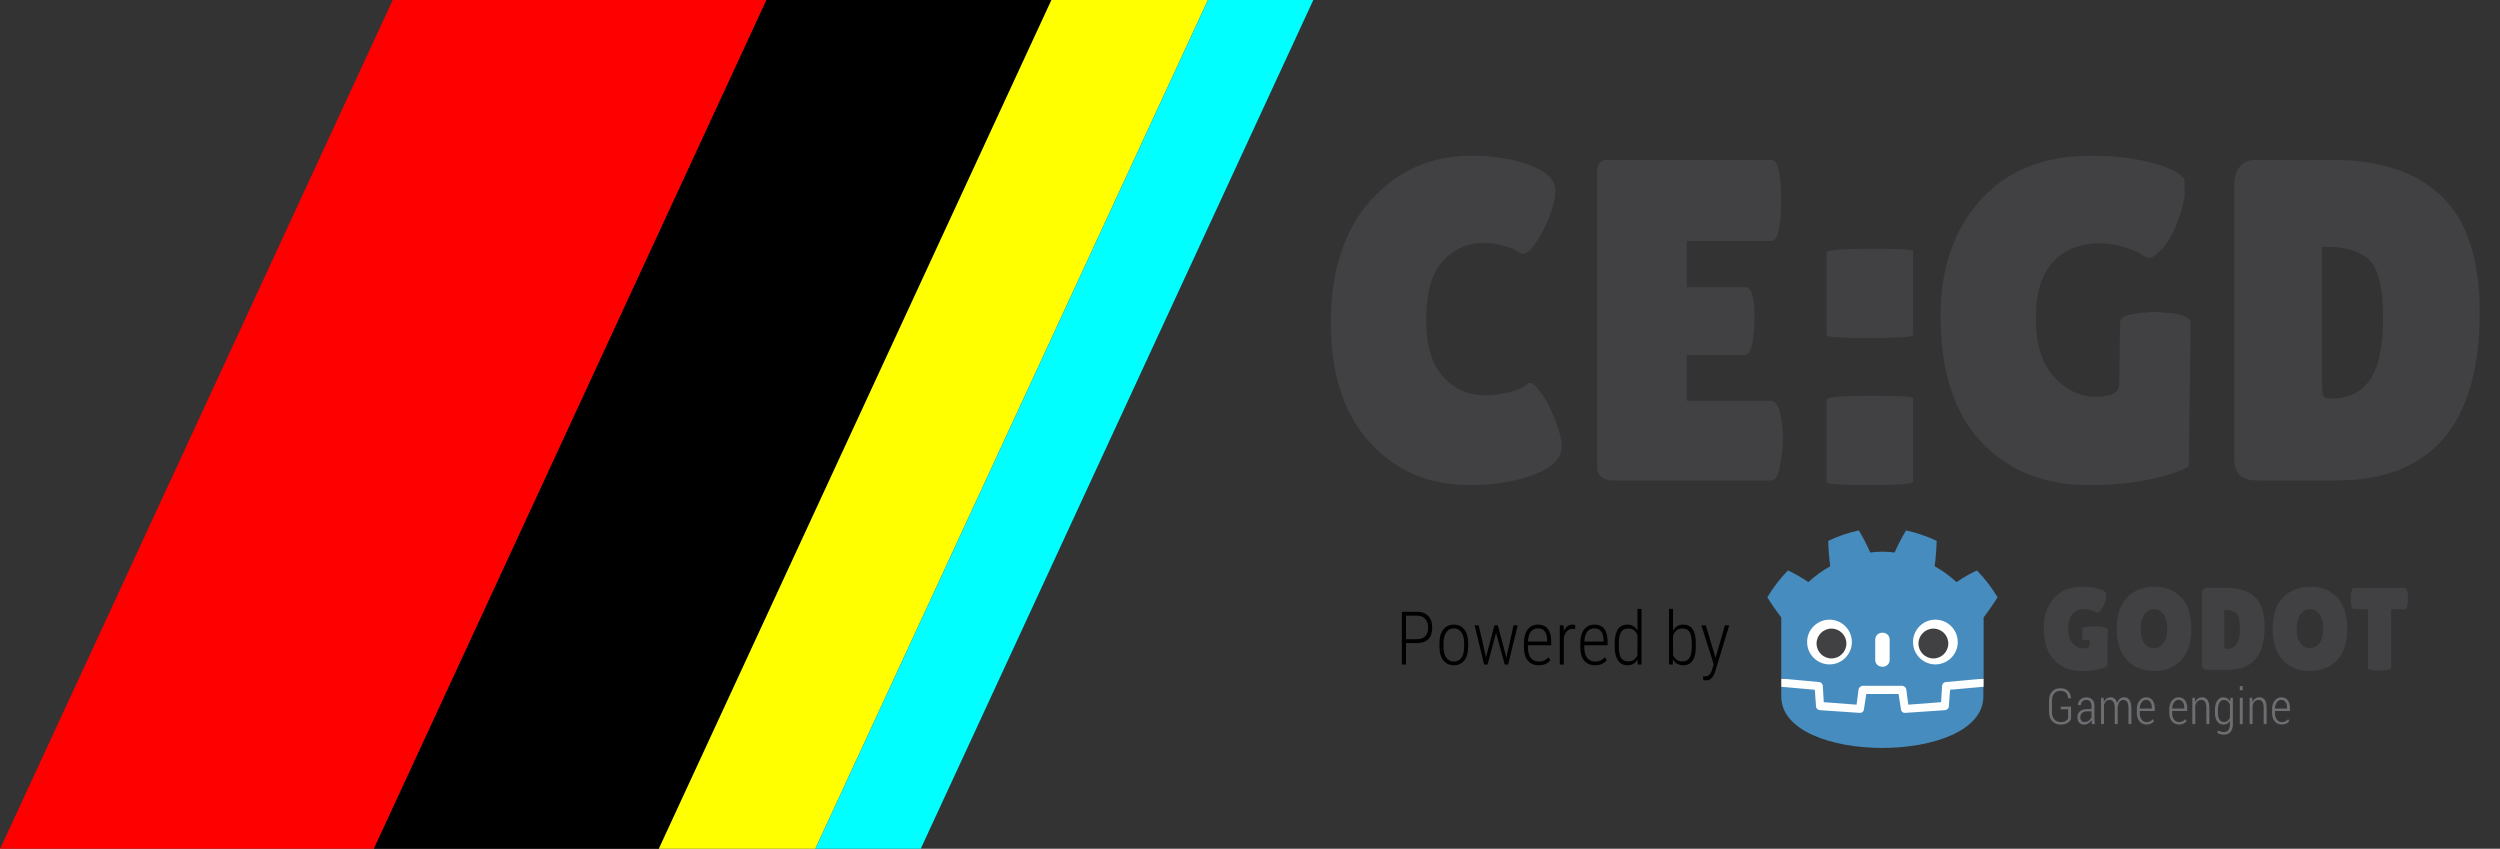 <?xml version="1.0" standalone="no"?><!-- Generator: Gravit.io --><svg xmlns="http://www.w3.org/2000/svg" xmlns:xlink="http://www.w3.org/1999/xlink" style="isolation:isolate" viewBox="0 0 927.83 315" width="927.83" height="315"><rect x="0" y="0" width="927.83" height="315" fill="#333333" stroke="none"/><defs><clipPath id="_clipPath_FIKCvHT68FMkzYbyuES7aSbZmHyRVnEN"><rect width="927.83" height="315"/></clipPath></defs><g clip-path="url(#_clipPath_FIKCvHT68FMkzYbyuES7aSbZmHyRVnEN)"><clipPath id="_clipPath_pYDwcSAljH75PLuUYkoYD0G3YfXqAVHB"><rect x="0" y="0" width="927.83" height="315" transform="matrix(1,0,0,1,0,0)" fill="rgb(255,255,255)"/></clipPath><g clip-path="url(#_clipPath_pYDwcSAljH75PLuUYkoYD0G3YfXqAVHB)"><rect x="103.333" y="-174.45" width="125.844" height="560.007" transform="matrix(0.908,0.42,-0.42,0.908,59.626,-60.014)" fill="rgb(255,0,0)"/><rect x="218.945" y="-127.921" width="95.956" height="560.007" transform="matrix(0.908,0.42,-0.42,0.908,88.436,-97.956)" fill="rgb(0,0,0)"/><rect x="308.043" y="-96.737" width="52.697" height="560.007" transform="matrix(0.908,0.42,-0.42,0.908,107.745,-123.386)" fill="rgb(255,255,0)"/><rect x="356.672" y="-78.238" width="35.488" height="560.007" transform="matrix(0.908,0.42,-0.42,0.908,119.199,-138.471)" fill="rgb(0,255,255)"/></g><path d=" M 629.367 238.428 L 629.367 240.042 L 629.367 240.042 Q 629.367 243.404 628.191 245.152 L 628.191 245.152 L 628.191 245.152 Q 627.014 246.9 624.687 246.9 L 624.687 246.9 L 624.687 246.9 Q 622.119 246.9 620.882 244.681 L 620.882 244.681 L 620.814 246.631 L 619.429 246.631 L 619.429 225.975 L 620.909 225.975 L 620.909 234.111 L 620.909 234.111 Q 622.132 231.812 624.661 231.812 L 624.661 231.812 L 624.661 231.812 Q 627.014 231.812 628.17 233.472 L 628.17 233.472 L 628.17 233.472 Q 629.327 235.133 629.367 238.428 L 629.367 238.428 L 629.367 238.428 Z  M 627.875 240.136 L 627.875 238.683 L 627.875 238.683 Q 627.875 235.913 627.054 234.582 L 627.054 234.582 L 627.054 234.582 Q 626.234 233.25 624.365 233.25 L 624.365 233.25 L 624.365 233.25 Q 621.877 233.25 620.909 235.873 L 620.909 235.873 L 620.909 243.081 L 620.909 243.081 Q 621.366 244.224 622.253 244.849 L 622.253 244.849 L 622.253 244.849 Q 623.141 245.475 624.392 245.475 L 624.392 245.475 L 624.392 245.475 Q 626.18 245.475 627.021 244.177 L 627.021 244.177 L 627.021 244.177 Q 627.861 242.879 627.875 240.136 L 627.875 240.136 L 627.875 240.136 Z  M 633.079 232.08 L 636.697 244.17 L 640.166 232.08 L 641.766 232.08 L 636.643 248.958 L 636.36 249.765 L 636.36 249.765 Q 635.325 252.508 633.187 252.508 L 633.187 252.508 L 633.187 252.508 Q 632.676 252.508 632.111 252.32 L 632.111 252.32 L 632.097 250.948 L 632.097 250.948 Q 632.407 251.042 632.783 251.042 L 632.783 251.042 L 632.783 251.042 Q 633.751 251.042 634.37 250.464 L 634.37 250.464 L 634.37 250.464 Q 634.989 249.886 635.392 248.595 L 635.392 248.595 L 636.011 246.537 L 631.438 232.08 L 633.079 232.08 L 633.079 232.08 Z  M 525.939 238.67 L 521.81 238.67 L 521.81 246.631 L 520.277 246.631 L 520.277 227.051 L 525.965 227.051 L 525.965 227.051 Q 528.561 227.051 530.054 228.611 L 530.054 228.611 L 530.054 228.611 Q 531.546 230.171 531.546 232.901 L 531.546 232.901 L 531.546 232.901 Q 531.546 235.685 530.101 237.177 L 530.101 237.177 L 530.101 237.177 Q 528.655 238.67 525.939 238.67 L 525.939 238.67 L 525.939 238.67 Z  M 521.81 228.503 L 521.81 237.231 L 525.965 237.231 L 525.965 237.231 Q 527.902 237.231 528.958 236.108 L 528.958 236.108 L 528.958 236.108 Q 530.013 234.985 530.013 232.928 L 530.013 232.928 L 530.013 232.928 Q 530.013 230.87 528.944 229.687 L 528.944 229.687 L 528.944 229.687 Q 527.875 228.503 525.979 228.503 L 525.979 228.503 L 521.81 228.503 L 521.81 228.503 Z  M 534.236 240.338 L 534.236 238.616 L 534.236 238.616 Q 534.236 235.469 535.661 233.64 L 535.661 233.64 L 535.661 233.64 Q 537.087 231.812 539.548 231.812 L 539.548 231.812 L 539.548 231.812 Q 542.022 231.812 543.441 233.614 L 543.441 233.614 L 543.441 233.614 Q 544.86 235.416 544.873 238.576 L 544.873 238.576 L 544.873 240.122 L 544.873 240.122 Q 544.873 243.323 543.441 245.112 L 543.441 245.112 L 543.441 245.112 Q 542.009 246.9 539.575 246.9 L 539.575 246.9 L 539.575 246.9 Q 537.141 246.9 535.715 245.152 L 535.715 245.152 L 535.715 245.152 Q 534.29 243.404 534.236 240.338 L 534.236 240.338 L 534.236 240.338 Z  M 535.742 238.509 L 535.742 240.122 L 535.742 240.122 Q 535.742 242.637 536.757 244.076 L 536.757 244.076 L 536.757 244.076 Q 537.773 245.515 539.575 245.515 L 539.575 245.515 L 539.575 245.515 Q 541.417 245.515 542.392 244.13 L 542.392 244.13 L 542.392 244.13 Q 543.367 242.745 543.381 240.163 L 543.381 240.163 L 543.381 238.616 L 543.381 238.616 Q 543.381 236.101 542.359 234.656 L 542.359 234.656 L 542.359 234.656 Q 541.337 233.21 539.548 233.21 L 539.548 233.21 L 539.548 233.21 Q 537.813 233.21 536.791 234.622 L 536.791 234.622 L 536.791 234.622 Q 535.769 236.034 535.742 238.509 L 535.742 238.509 L 535.742 238.509 Z  M 548.787 232.08 L 551.382 243.323 L 551.503 244.13 L 551.665 243.256 L 554.637 232.08 L 555.887 232.08 L 558.832 243.162 L 559.048 244.305 L 559.222 243.283 L 561.737 232.08 L 563.27 232.08 L 559.707 246.631 L 558.456 246.631 L 555.296 235.066 L 555.228 234.716 L 555.175 235.079 L 552.068 246.631 L 550.804 246.631 L 547.267 232.08 L 548.787 232.08 L 548.787 232.08 Z  M 571.084 246.9 L 571.084 246.9 L 571.084 246.9 Q 568.515 246.9 567.063 245.219 L 567.063 245.219 L 567.063 245.219 Q 565.61 243.538 565.583 240.432 L 565.583 240.432 L 565.583 238.657 L 565.583 238.657 Q 565.583 235.456 566.982 233.634 L 566.982 233.634 L 566.982 233.634 Q 568.381 231.812 570.828 231.812 L 570.828 231.812 L 570.828 231.812 Q 573.195 231.812 574.439 233.358 L 574.439 233.358 L 574.439 233.358 Q 575.683 234.905 575.71 238.092 L 575.71 238.092 L 575.71 239.49 L 567.063 239.49 L 567.063 240.311 L 567.063 240.311 Q 567.063 242.812 568.132 244.17 L 568.132 244.17 L 568.132 244.17 Q 569.201 245.529 571.151 245.529 L 571.151 245.529 L 571.151 245.529 Q 573.303 245.529 574.634 243.955 L 574.634 243.955 L 575.414 244.95 L 575.414 244.95 Q 573.988 246.9 571.084 246.9 Z  M 570.828 233.21 L 570.828 233.21 L 570.828 233.21 Q 569.066 233.21 568.118 234.454 L 568.118 234.454 L 568.118 234.454 Q 567.17 235.698 567.076 238.092 L 567.076 238.092 L 574.217 238.092 L 574.217 237.702 L 574.217 237.702 Q 574.109 233.21 570.828 233.21 Z  M 584.612 231.986 L 584.585 233.479 L 584.585 233.479 Q 584.047 233.385 583.644 233.385 L 583.644 233.385 L 583.644 233.385 Q 582.407 233.385 581.566 234.232 L 581.566 234.232 L 581.566 234.232 Q 580.726 235.079 580.376 236.586 L 580.376 236.586 L 580.376 246.631 L 578.883 246.631 L 578.883 232.08 L 580.349 232.08 L 580.376 234.259 L 580.376 234.259 Q 581.439 231.812 583.711 231.812 L 583.711 231.812 L 583.711 231.812 Q 584.303 231.812 584.612 231.986 L 584.612 231.986 L 584.612 231.986 Z  M 592.009 246.9 L 592.009 246.9 L 592.009 246.9 Q 589.44 246.9 587.988 245.219 L 587.988 245.219 L 587.988 245.219 Q 586.535 243.538 586.508 240.432 L 586.508 240.432 L 586.508 238.657 L 586.508 238.657 Q 586.508 235.456 587.907 233.634 L 587.907 233.634 L 587.907 233.634 Q 589.306 231.812 591.753 231.812 L 591.753 231.812 L 591.753 231.812 Q 594.12 231.812 595.364 233.358 L 595.364 233.358 L 595.364 233.358 Q 596.608 234.905 596.635 238.092 L 596.635 238.092 L 596.635 239.49 L 587.988 239.49 L 587.988 240.311 L 587.988 240.311 Q 587.988 242.812 589.057 244.17 L 589.057 244.17 L 589.057 244.17 Q 590.126 245.529 592.076 245.529 L 592.076 245.529 L 592.076 245.529 Q 594.228 245.529 595.559 243.955 L 595.559 243.955 L 596.339 244.95 L 596.339 244.95 Q 594.913 246.9 592.009 246.9 Z  M 591.753 233.21 L 591.753 233.21 L 591.753 233.21 Q 589.992 233.21 589.043 234.454 L 589.043 234.454 L 589.043 234.454 Q 588.095 235.698 588.001 238.092 L 588.001 238.092 L 595.142 238.092 L 595.142 237.702 L 595.142 237.702 Q 595.035 233.21 591.753 233.21 Z  M 599.271 240.19 L 599.271 238.683 L 599.271 238.683 Q 599.271 235.268 600.468 233.54 L 600.468 233.54 L 600.468 233.54 Q 601.664 231.812 604.018 231.812 L 604.018 231.812 L 604.018 231.812 Q 606.492 231.812 607.716 234.03 L 607.716 234.03 L 607.716 225.975 L 609.209 225.975 L 609.209 246.631 L 607.81 246.631 L 607.743 244.762 L 607.743 244.762 Q 606.519 246.9 604.004 246.9 L 604.004 246.9 L 604.004 246.9 Q 601.705 246.9 600.501 245.152 L 600.501 245.152 L 600.501 245.152 Q 599.298 243.404 599.271 240.19 L 599.271 240.19 L 599.271 240.19 Z  M 600.79 238.589 L 600.79 240.042 L 600.79 240.042 Q 600.79 242.839 601.631 244.157 L 601.631 244.157 L 601.631 244.157 Q 602.471 245.475 604.3 245.475 L 604.3 245.475 L 604.3 245.475 Q 606.654 245.475 607.716 243.229 L 607.716 243.229 L 607.716 235.685 L 607.716 235.685 Q 606.707 233.25 604.314 233.25 L 604.314 233.25 L 604.314 233.25 Q 602.485 233.25 601.644 234.555 L 601.644 234.555 L 601.644 234.555 Q 600.804 235.859 600.79 238.589 L 600.79 238.589 L 600.79 238.589 Z " fill-rule="evenodd" fill="rgb(0,0,0)"/><path d=" M 545.95 57.799 L 545.95 57.799 Q 558.36 57.799 567.795 61.284 L 567.795 61.284 L 567.795 61.284 Q 577.23 64.769 577.23 70.719 L 577.23 70.719 L 577.23 70.719 Q 577.23 76.669 572.725 85.424 L 572.725 85.424 L 572.725 85.424 Q 568.22 94.179 565.16 94.179 L 565.16 94.179 L 565.16 94.179 Q 564.31 94.179 563.205 93.244 L 563.205 93.244 L 563.205 93.244 Q 562.1 92.309 558.105 91.204 L 558.105 91.204 L 558.105 91.204 Q 554.11 90.099 551.22 90.099 L 551.22 90.099 L 551.22 90.099 Q 541.36 90.099 535.325 97.069 L 535.325 97.069 L 535.325 97.069 Q 529.29 104.039 529.29 118.404 L 529.29 118.404 L 529.29 118.404 Q 529.29 132.769 535.495 139.739 L 535.495 139.739 L 535.495 139.739 Q 541.7 146.709 551.22 146.709 L 551.22 146.709 L 551.22 146.709 Q 555.13 146.709 559.975 145.604 L 559.975 145.604 L 559.975 145.604 Q 564.82 144.499 566.86 142.459 L 566.86 142.459 L 566.86 142.459 Q 567.2 142.119 568.22 142.119 L 568.22 142.119 L 568.22 142.119 Q 569.24 142.119 572.045 145.944 L 572.045 145.944 L 572.045 145.944 Q 574.85 149.769 577.23 155.974 L 577.23 155.974 L 577.23 155.974 Q 579.61 162.179 579.61 165.579 L 579.61 165.579 L 579.61 165.579 Q 579.61 172.209 569.41 176.119 L 569.41 176.119 L 569.41 176.119 Q 559.21 180.029 545.27 180.029 L 545.27 180.029 L 545.27 180.029 Q 522.83 180.029 508.38 164.219 L 508.38 164.219 L 508.38 164.219 Q 493.93 148.409 493.93 119.594 L 493.93 119.594 L 493.93 119.594 Q 493.93 90.779 508.805 74.289 L 508.805 74.289 L 508.805 74.289 Q 523.68 57.799 545.95 57.799 L 545.95 57.799 L 545.95 57.799 Z  M 626.02 106.589 L 647.95 106.589 L 647.95 106.589 Q 651.18 106.589 651.18 118.489 L 651.18 118.489 L 651.18 118.489 Q 651.18 122.059 650.415 126.904 L 650.415 126.904 L 650.415 126.904 Q 649.65 131.749 647.61 131.749 L 647.61 131.749 L 626.02 131.749 L 626.02 148.749 L 657.3 148.749 L 657.3 148.749 Q 660.19 148.749 661.21 156.229 L 661.21 156.229 L 661.21 156.229 Q 661.72 159.459 661.72 163.114 L 661.72 163.114 L 661.72 163.114 Q 661.72 166.769 660.7 172.549 L 660.7 172.549 L 660.7 172.549 Q 659.68 178.329 657.3 178.329 L 657.3 178.329 L 599.16 178.329 L 599.16 178.329 Q 592.7 178.329 592.7 173.059 L 592.7 173.059 L 592.7 63.749 L 592.7 63.749 Q 592.7 59.329 596.61 59.329 L 596.61 59.329 L 657.47 59.329 L 657.47 59.329 Q 661.04 59.329 661.04 74.374 L 661.04 74.374 L 661.04 74.374 Q 661.04 89.419 657.47 89.419 L 657.47 89.419 L 626.02 89.419 L 626.02 106.589 L 626.02 106.589 Z  M 710 147.729 L 710 178.839 L 710 178.839 Q 710 180.029 693.935 180.029 L 693.935 180.029 L 693.935 180.029 Q 677.87 180.029 677.87 179.009 L 677.87 179.009 L 677.87 148.409 L 677.87 148.409 Q 677.87 146.879 693.935 146.879 L 693.935 146.879 L 693.935 146.879 Q 710 146.879 710 147.729 L 710 147.729 L 710 147.729 Z  M 710 93.159 L 710 124.269 L 710 124.269 Q 710 125.459 693.935 125.459 L 693.935 125.459 L 693.935 125.459 Q 677.87 125.459 677.87 124.439 L 677.87 124.439 L 677.87 93.839 L 677.87 93.839 Q 677.87 92.309 693.935 92.309 L 693.935 92.309 L 693.935 92.309 Q 710 92.309 710 93.159 L 710 93.159 L 710 93.159 Z  M 786.5 142.799 L 786.5 142.799 L 786.84 119.679 L 786.84 119.679 Q 786.84 117.299 791.77 116.534 L 791.77 116.534 L 791.77 116.534 Q 796.7 115.769 799.93 115.769 L 799.93 115.769 L 806.56 116.279 L 806.56 116.279 Q 813.02 117.299 813.02 119.849 L 813.02 119.849 L 812.34 173.059 L 812.34 173.059 Q 808.94 175.439 798.655 177.734 L 798.655 177.734 L 798.655 177.734 Q 788.37 180.029 775.11 180.029 L 775.11 180.029 L 775.11 180.029 Q 750.46 180.029 735.33 164.049 L 735.33 164.049 L 735.33 164.049 Q 720.2 148.069 720.2 117.129 L 720.2 117.129 L 720.2 117.129 Q 720.2 90.779 734.99 74.289 L 734.99 74.289 L 734.99 74.289 Q 749.78 57.799 775.96 57.799 L 775.96 57.799 L 775.96 57.799 Q 787.86 57.799 797.465 60.094 L 797.465 60.094 L 797.465 60.094 Q 807.07 62.389 810.64 66.299 L 810.64 66.299 L 810.64 66.299 Q 810.81 67.659 810.81 71.399 L 810.81 71.399 L 810.81 71.399 Q 810.81 75.139 808.26 82.024 L 808.26 82.024 L 808.26 82.024 Q 805.71 88.909 802.48 92.309 L 802.48 92.309 L 802.48 92.309 Q 799.25 95.709 797.805 95.709 L 797.805 95.709 L 797.805 95.709 Q 796.36 95.709 794.745 94.434 L 794.745 94.434 L 794.745 94.434 Q 793.13 93.159 788.37 91.714 L 788.37 91.714 L 788.37 91.714 Q 783.61 90.269 779.19 90.269 L 779.19 90.269 L 779.19 90.269 Q 768.65 90.269 762.105 97.069 L 762.105 97.069 L 762.105 97.069 Q 755.56 103.869 755.56 118.149 L 755.56 118.149 L 755.56 118.149 Q 755.56 132.429 762.275 139.824 L 762.275 139.824 L 762.275 139.824 Q 768.99 147.219 777.745 147.219 L 777.745 147.219 L 777.745 147.219 Q 786.5 147.219 786.5 142.799 Z  M 829.17 170.509 L 829.17 170.509 L 829.17 68.509 L 829.17 68.509 Q 829.17 64.259 831.295 61.794 L 831.295 61.794 L 831.295 61.794 Q 833.42 59.329 836.82 59.329 L 836.82 59.329 L 865.21 59.329 L 865.21 59.329 Q 892.24 59.329 906.265 72.929 L 906.265 72.929 L 906.265 72.929 Q 920.29 86.529 920.29 115.769 L 920.29 115.769 L 920.29 115.769 Q 920.29 178.329 866.91 178.329 L 866.91 178.329 L 837.84 178.329 L 837.84 178.329 Q 829.17 178.329 829.17 170.509 Z  M 863.51 91.629 L 861.81 91.629 L 861.81 142.459 L 861.81 142.459 Q 861.81 146.029 862.32 146.964 L 862.32 146.964 L 862.32 146.964 Q 862.83 147.899 865.38 147.899 L 865.38 147.899 L 865.38 147.899 Q 874.73 147.899 879.575 140.929 L 879.575 140.929 L 879.575 140.929 Q 884.42 133.959 884.42 117.724 L 884.42 117.724 L 884.42 117.724 Q 884.42 101.489 879.405 96.559 L 879.405 96.559 L 879.405 96.559 Q 874.39 91.629 863.51 91.629 L 863.51 91.629 L 863.51 91.629 Z " fill-rule="evenodd" fill="rgb(65,64,66)"/><g id="gdlogo"><path d=" M 777.831 232.451 C 775.488 232.415 772.807 232.904 772.807 232.904 L 772.807 237.476 L 775.503 237.476 L 775.473 239.514 C 775.473 240.269 774.725 240.649 773.232 240.649 C 771.738 240.649 770.417 240.016 769.272 238.753 C 768.124 237.49 767.553 235.642 767.553 233.208 C 767.553 230.768 768.111 228.97 769.228 227.809 C 770.343 226.65 771.804 226.068 773.601 226.068 C 774.356 226.068 775.138 226.19 775.951 226.438 C 776.764 226.685 777.307 226.916 777.585 227.132 C 777.859 227.354 778.12 227.459 778.368 227.459 C 778.614 227.459 779.012 227.172 779.562 226.59 C 780.114 226.01 780.608 225.131 781.044 223.959 C 781.478 222.781 781.696 221.878 781.696 221.237 C 781.696 220.602 781.682 220.163 781.654 219.932 C 781.044 219.265 779.919 218.736 778.279 218.343 C 776.641 217.951 774.806 217.757 772.775 217.757 C 768.306 217.757 764.812 219.164 762.288 221.978 C 759.763 224.792 758.502 228.446 758.502 232.943 C 758.502 238.225 759.793 242.228 762.373 244.955 C 764.958 247.681 768.351 249.043 772.558 249.043 C 774.82 249.043 776.829 248.848 778.583 248.456 C 780.339 248.066 781.507 247.665 782.088 247.259 L 782.262 233.642 C 782.262 232.851 780.174 232.492 777.831 232.451 L 777.831 232.451 Z  M 799.421 226.095 C 798.03 226.095 796.864 226.734 795.918 228.009 C 794.977 229.285 794.504 231.077 794.504 233.381 C 794.504 235.691 794.954 237.46 795.855 238.692 C 796.754 239.928 797.935 240.544 799.4 240.544 C 800.865 240.544 802.055 239.92 802.969 238.669 C 803.882 237.423 804.34 235.639 804.34 233.317 C 804.34 230.997 803.867 229.211 802.925 227.964 C 801.983 226.718 800.816 226.095 799.421 226.095 M 799.4 249.025 C 795.325 249.025 792.002 247.692 789.434 245.025 C 786.868 242.356 785.585 238.461 785.585 233.341 C 785.585 228.218 786.883 224.339 789.478 221.697 C 792.075 219.059 795.426 217.739 799.531 217.739 C 803.636 217.739 806.952 219.036 809.474 221.636 C 812 224.231 813.261 228.165 813.261 233.427 C 813.261 238.692 811.971 242.608 809.387 245.178 C 806.804 247.743 803.477 249.025 799.4 249.025 M 825.527 226.397 L 825.527 239.413 C 825.527 240.02 825.572 240.403 825.659 240.564 C 825.746 240.724 826.007 240.804 826.441 240.804 C 828.039 240.804 829.249 240.208 830.076 239.018 C 830.905 237.83 831.315 235.851 831.315 233.081 C 831.315 230.308 830.886 228.502 830.033 227.663 C 829.176 226.822 827.819 226.397 825.963 226.397 L 825.527 226.397 Z  M 817.173 246.591 L 817.173 220.483 C 817.173 219.757 817.353 219.185 817.718 218.76 C 818.08 218.342 818.551 218.129 819.133 218.129 L 826.4 218.129 C 831.011 218.129 834.515 219.293 836.906 221.614 C 839.301 223.934 840.499 227.588 840.499 232.578 C 840.499 243.255 835.943 248.592 826.833 248.592 L 819.393 248.592 C 817.914 248.592 817.173 247.926 817.173 246.591 M 857.291 226.095 C 855.899 226.095 854.73 226.734 853.786 228.009 C 852.845 229.285 852.374 231.077 852.374 233.381 C 852.374 235.691 852.825 237.46 853.723 238.692 C 854.621 239.928 855.804 240.544 857.269 240.544 C 858.734 240.544 859.925 239.92 860.837 238.669 C 861.752 237.423 862.21 235.639 862.21 233.317 C 862.21 230.997 861.737 229.211 860.794 227.964 C 859.851 226.718 858.685 226.095 857.291 226.095 M 857.269 249.025 C 853.192 249.025 849.871 247.692 847.305 245.025 C 844.737 242.356 843.453 238.461 843.453 233.341 C 843.453 228.218 844.751 224.339 847.346 221.697 C 849.945 219.059 853.294 217.739 857.401 217.739 C 861.506 217.739 864.819 219.036 867.344 221.636 C 869.868 224.231 871.13 228.165 871.13 233.427 C 871.13 238.692 869.839 242.608 867.256 245.178 C 864.674 247.743 861.344 249.025 857.269 249.025 M 887.43 247.957 C 887.43 248.534 885.995 248.826 883.122 248.826 C 880.251 248.826 878.813 248.534 878.813 247.957 L 878.813 226.11 L 873.592 226.11 C 873.098 226.11 872.75 225.444 872.547 224.106 C 872.46 223.458 872.417 222.804 872.419 222.149 C 872.419 221.485 872.461 220.831 872.547 220.193 C 872.75 218.859 873.098 218.188 873.592 218.188 L 892.522 218.188 C 893.015 218.188 893.361 218.858 893.567 220.193 C 893.652 220.831 893.696 221.485 893.696 222.149 C 893.696 222.818 893.652 223.47 893.567 224.107 C 893.362 225.444 893.015 226.11 892.522 226.11 L 887.429 226.11 L 887.43 247.957 Z " fill="rgb(65,64,66)"/><path d=" M 768.634 266.95 C 768.393 267.443 767.951 267.896 767.304 268.305 C 766.658 268.717 765.838 268.922 764.841 268.922 C 763.526 268.922 762.468 268.507 761.665 267.669 C 760.865 266.838 760.464 265.64 760.464 264.076 L 760.464 260.177 C 760.464 258.647 760.841 257.474 761.599 256.655 C 762.355 255.843 763.368 255.43 764.634 255.43 C 765.87 255.43 766.828 255.756 767.507 256.399 C 768.183 257.045 768.538 257.947 768.569 259.098 L 768.553 259.15 L 767.543 259.15 C 767.507 258.267 767.251 257.586 766.768 257.105 C 766.289 256.628 765.575 256.386 764.634 256.386 C 763.68 256.386 762.925 256.709 762.372 257.356 C 761.821 258.002 761.546 258.938 761.546 260.167 L 761.546 264.088 C 761.546 265.363 761.844 266.335 762.437 267.005 C 763.031 267.67 763.831 268.003 764.841 268.003 C 765.578 268.003 766.171 267.872 766.614 267.605 C 767.06 267.341 767.368 267.019 767.543 266.637 L 767.543 263.222 L 764.822 263.222 L 764.822 262.272 L 768.634 262.272 L 768.634 266.95 Z  M 773.645 267.95 C 774.244 267.95 774.777 267.78 775.243 267.435 C 775.709 267.088 776.036 266.65 776.23 266.116 L 776.23 264.008 L 774.498 264.008 C 773.762 264.008 773.173 264.217 772.731 264.634 C 772.289 265.048 772.07 265.566 772.07 266.181 C 772.07 266.701 772.206 267.128 772.484 267.458 C 772.761 267.788 773.148 267.95 773.645 267.95 Z  M 776.391 268.736 C 776.346 268.461 776.305 268.186 776.268 267.909 C 776.243 267.692 776.23 267.472 776.23 267.253 C 775.94 267.732 775.547 268.141 775.081 268.451 C 774.611 268.768 774.087 268.925 773.511 268.925 C 772.704 268.925 772.084 268.675 771.645 268.174 C 771.209 267.672 770.988 266.996 770.988 266.141 C 770.988 265.238 771.305 264.513 771.941 263.976 C 772.577 263.438 773.441 263.169 774.527 263.169 L 776.23 263.169 L 776.23 261.972 C 776.23 261.284 776.054 260.741 775.709 260.349 C 775.357 259.962 774.872 259.766 774.248 259.766 C 773.667 259.766 773.187 259.951 772.811 260.326 C 772.436 260.697 772.25 261.152 772.25 261.693 L 771.239 261.684 L 771.221 261.632 C 771.193 260.897 771.47 260.248 772.057 259.672 C 772.641 259.098 773.39 258.813 774.302 258.813 C 775.203 258.813 775.928 259.087 776.482 259.633 C 777.033 260.185 777.309 260.971 777.309 261.993 L 777.309 266.772 C 777.309 267.12 777.326 267.458 777.356 267.78 C 777.385 268.102 777.439 268.422 777.517 268.736 L 776.391 268.736 Z  M 780.724 258.97 L 780.816 260.482 C 781.072 259.941 781.415 259.524 781.841 259.227 C 782.267 258.935 782.769 258.789 783.346 258.789 C 783.934 258.789 784.43 258.96 784.831 259.306 C 785.231 259.652 785.526 260.174 785.714 260.877 C 785.954 260.228 786.294 259.716 786.735 259.345 C 787.177 258.974 787.712 258.789 788.332 258.789 C 789.187 258.789 789.85 259.135 790.319 259.827 C 790.791 260.52 791.026 261.584 791.026 263.021 L 791.026 268.712 L 789.938 268.712 L 789.938 263.002 C 789.938 261.807 789.773 260.966 789.451 260.482 C 789.128 259.998 788.664 259.754 788.065 259.754 C 787.434 259.754 786.941 260.02 786.587 260.561 C 786.235 261.103 786.017 261.78 785.938 262.597 L 785.938 268.712 L 784.856 268.712 L 784.856 263.008 C 784.856 261.841 784.692 261.006 784.357 260.507 C 784.025 260.008 783.561 259.761 782.967 259.761 C 782.398 259.761 781.938 259.934 781.594 260.278 C 781.247 260.624 781 261.097 780.851 261.698 L 780.851 268.712 L 779.769 268.712 L 779.769 258.97 L 780.724 258.97 Z  M 796.474 259.744 C 795.796 259.744 795.239 260.053 794.803 260.67 C 794.366 261.289 794.141 262.052 794.123 262.961 L 798.617 262.961 L 798.617 262.544 C 798.617 261.74 798.428 261.07 798.051 260.539 C 797.671 260.008 797.146 259.744 796.474 259.744 Z  M 796.627 268.902 C 795.576 268.902 794.717 268.507 794.05 267.718 C 793.385 266.93 793.052 265.923 793.052 264.696 L 793.052 263.078 C 793.052 261.848 793.385 260.823 794.054 260.008 C 794.724 259.196 795.53 258.79 796.474 258.79 C 797.494 258.79 798.285 259.153 798.849 259.879 C 799.415 260.606 799.698 261.583 799.698 262.809 L 799.698 263.878 L 794.123 263.878 L 794.123 264.688 C 794.123 265.631 794.349 266.416 794.798 267.043 C 795.248 267.671 795.86 267.983 796.627 267.983 C 797.159 267.983 797.623 267.889 798.009 267.704 C 798.397 267.515 798.737 267.24 799.003 266.901 L 799.446 267.667 C 799.152 268.04 798.771 268.342 798.305 268.566 C 797.841 268.788 797.28 268.902 796.627 268.902 M 808.52 259.744 C 807.841 259.744 807.283 260.053 806.848 260.67 C 806.413 261.289 806.187 262.052 806.168 262.961 L 810.663 262.961 L 810.663 262.544 C 810.663 261.74 810.475 261.07 810.095 260.539 C 809.717 260.008 809.193 259.744 808.52 259.744 M 808.672 268.902 C 807.622 268.902 806.764 268.507 806.098 267.718 C 805.43 266.93 805.096 265.923 805.096 264.696 L 805.096 263.078 C 805.096 261.848 805.432 260.823 806.099 260.008 C 806.771 259.196 807.577 258.79 808.521 258.79 C 809.539 258.79 810.333 259.153 810.896 259.879 C 811.46 260.606 811.743 261.583 811.743 262.809 L 811.743 263.878 L 806.168 263.878 L 806.168 264.688 C 806.168 265.631 806.394 266.416 806.846 267.043 C 807.294 267.671 807.903 267.983 808.672 267.983 C 809.207 267.983 809.669 267.889 810.054 267.704 C 810.443 267.515 810.784 267.24 811.052 266.901 L 811.492 267.667 C 811.197 268.04 810.817 268.342 810.351 268.566 C 809.887 268.788 809.327 268.902 808.673 268.902 M 814.615 258.97 L 814.704 260.58 C 814.964 260.009 815.307 259.565 815.738 259.256 C 816.165 258.946 816.668 258.789 817.246 258.789 C 818.117 258.789 818.783 259.111 819.246 259.758 C 819.714 260.403 819.946 261.407 819.946 262.769 L 819.946 268.712 L 818.857 268.712 L 818.857 262.778 C 818.857 261.665 818.694 260.888 818.37 260.437 C 818.048 259.986 817.574 259.761 816.957 259.761 C 816.404 259.761 815.94 259.941 815.569 260.306 C 815.195 260.668 814.917 261.15 814.731 261.758 L 814.731 268.712 L 813.65 268.712 L 813.65 258.97 L 814.615 258.97 Z  M 823.142 264.709 C 823.142 265.698 823.329 266.484 823.709 267.069 C 824.084 267.659 824.656 267.951 825.418 267.951 C 825.941 267.951 826.381 267.812 826.743 267.527 C 827.103 267.241 827.387 266.844 827.598 266.341 L 827.598 261.515 C 827.395 260.996 827.117 260.577 826.766 260.254 C 826.416 259.936 825.971 259.777 825.437 259.777 C 824.676 259.777 824.1 260.108 823.718 260.774 C 823.333 261.441 823.141 262.31 823.141 263.378 L 823.142 264.709 Z  M 822.049 263.378 C 822.049 261.998 822.328 260.888 822.888 260.053 C 823.444 259.221 824.218 258.804 825.203 258.804 C 825.75 258.804 826.23 258.938 826.64 259.205 C 827.05 259.468 827.39 259.852 827.663 260.34 L 827.768 258.986 L 828.686 258.986 L 828.686 268.736 C 828.686 269.985 828.396 270.952 827.815 271.636 C 827.233 272.318 826.405 272.664 825.337 272.664 C 824.953 272.664 824.54 272.604 824.099 272.487 C 823.657 272.37 823.266 272.217 822.923 272.024 L 823.222 271.075 C 823.526 271.27 823.857 271.418 824.204 271.515 C 824.566 271.621 824.942 271.674 825.319 271.673 C 826.094 271.673 826.668 271.424 827.039 270.928 C 827.411 270.426 827.598 269.699 827.598 268.736 L 827.598 267.558 C 827.321 267.996 826.982 268.333 826.58 268.565 C 826.18 268.799 825.711 268.916 825.184 268.916 C 824.205 268.916 823.438 268.532 822.884 267.766 C 822.328 267.002 822.049 265.981 822.049 264.709 L 822.049 263.378 Z  M 832.352 268.738 L 831.258 268.738 L 831.258 258.97 L 832.352 258.97 L 832.352 268.738 Z  M 832.352 256.189 L 831.258 256.189 L 831.258 254.65 L 832.352 254.65 L 832.352 256.189 Z  M 835.882 258.97 L 835.97 260.58 C 836.231 260.009 836.572 259.565 837.002 259.256 C 837.432 258.946 837.936 258.789 838.512 258.789 C 839.382 258.789 840.052 259.111 840.516 259.758 C 840.982 260.403 841.212 261.407 841.212 262.769 L 841.212 268.712 L 840.123 268.712 L 840.123 262.778 C 840.123 261.665 839.961 260.888 839.637 260.437 C 839.312 259.986 838.842 259.761 838.223 259.761 C 837.671 259.761 837.208 259.941 836.836 260.306 C 836.464 260.668 836.184 261.15 835.999 261.758 L 835.999 268.712 L 834.917 268.712 L 834.917 258.97 L 835.882 258.97 Z  M 846.664 259.744 C 845.984 259.744 845.427 260.053 844.994 260.67 C 844.558 261.289 844.331 262.052 844.312 262.961 L 848.807 262.961 L 848.807 262.544 C 848.807 261.74 848.62 261.07 848.241 260.539 C 847.862 260.008 847.337 259.744 846.664 259.744 M 846.818 268.902 C 845.765 268.902 844.908 268.507 844.243 267.718 C 843.576 266.93 843.243 265.923 843.243 264.696 L 843.243 263.078 C 843.243 261.848 843.577 260.823 844.245 260.008 C 844.915 259.196 845.722 258.79 846.664 258.79 C 847.683 258.79 848.478 259.153 849.043 259.879 C 849.606 260.606 849.889 261.583 849.889 262.809 L 849.889 263.878 L 844.312 263.878 L 844.312 264.688 C 844.312 265.631 844.54 266.416 844.989 267.043 C 845.439 267.671 846.048 267.983 846.818 267.983 C 847.351 267.983 847.813 267.889 848.198 267.704 C 848.587 267.515 848.928 267.241 849.196 266.901 L 849.638 267.667 C 849.342 268.04 848.962 268.342 848.497 268.566 C 848.033 268.788 847.472 268.902 846.818 268.902" fill="rgb(109,110,113)"/><g id="Group"><path d=" M 661.084 251.841 L 661.084 254.885 Q 698.633 287.545 736.183 254.885 L 736.183 251.841 L 661.084 251.841 Z " fill="rgb(255,255,255)"/><path d=" M 661.084 251.841 L 675.107 253.132 Q 676.215 253.224 676.491 254.424 L 676.86 260.605 L 689.038 261.528 L 689.777 255.9 Q 689.961 254.885 691.16 254.516 L 706.106 254.516 Q 707.306 254.885 707.49 255.9 L 708.228 261.528 L 720.406 260.605 L 720.775 254.424 Q 721.052 253.224 722.159 253.132 L 736.183 251.841 L 736.183 229.145 Q 738.95 225.547 741.349 221.672 Q 738.12 216.229 733.692 211.708 Q 729.724 213.553 726.126 216.044 Q 722.436 212.631 718.008 210.14 Q 718.653 205.435 718.746 200.729 Q 713.302 198.146 707.398 196.854 Q 704.999 200.822 703.154 205.066 Q 698.633 204.42 694.113 205.066 Q 692.268 200.822 689.869 196.854 Q 683.964 198.146 678.521 200.729 Q 678.613 205.435 679.259 210.14 Q 674.831 212.631 671.14 216.044 Q 667.542 213.553 663.575 211.708 Q 659.147 216.229 655.918 221.672 Q 658.316 225.547 661.084 229.145 L 661.084 251.841 Z  M 661.084 254.885 L 661.084 258.483 C 661.084 283.947 736.09 283.947 736.09 258.483 L 736.09 254.885 L 723.728 255.992 L 723.266 262.358 Q 723.082 263.281 721.975 263.557 L 707.029 264.572 Q 705.922 264.572 705.553 263.557 L 704.63 257.561 L 692.637 257.561 L 691.714 263.557 Q 691.345 264.572 690.238 264.572 L 675.292 263.557 Q 674.185 263.281 674 262.358 L 673.539 255.992 L 661.084 254.885 Z " fill="rgb(71,140,191)"/><path d=" M 695.958 245.106 C 696.235 248.243 701.032 248.243 701.309 245.106 L 701.309 237.171 C 701.032 234.035 696.235 234.035 695.958 237.171 L 695.958 245.106 Z " fill="rgb(255,255,255)"/><path d=" M 709.981 238.279 C 709.981 233.696 713.702 229.975 718.284 229.975 C 722.867 229.975 726.588 233.696 726.588 238.279 C 726.588 242.861 722.867 246.582 718.284 246.582 C 713.702 246.582 709.981 242.861 709.981 238.279 Z " fill="rgb(255,255,255)"/><path d=" M 670.679 238.279 C 670.679 233.696 674.4 229.975 678.982 229.975 C 683.565 229.975 687.286 233.696 687.286 238.279 C 687.286 242.861 683.565 246.582 678.982 246.582 C 674.4 246.582 670.679 242.861 670.679 238.279 Z " fill="rgb(255,255,255)"/></g><g id="Group"><path d=" M 674.185 238.832 C 674.185 235.777 676.665 233.297 679.72 233.297 C 682.775 233.297 685.256 235.777 685.256 238.832 C 685.256 241.887 682.775 244.368 679.72 244.368 C 676.665 244.368 674.185 241.887 674.185 238.832 Z " fill="rgb(65,64,66)"/><path d=" M 712.011 238.832 C 712.011 235.777 714.491 233.297 717.546 233.297 C 720.601 233.297 723.082 235.777 723.082 238.832 C 723.082 241.887 720.601 244.368 717.546 244.368 C 714.491 244.368 712.011 241.887 712.011 238.832 Z " fill="rgb(65,64,66)"/></g></g></g></svg>